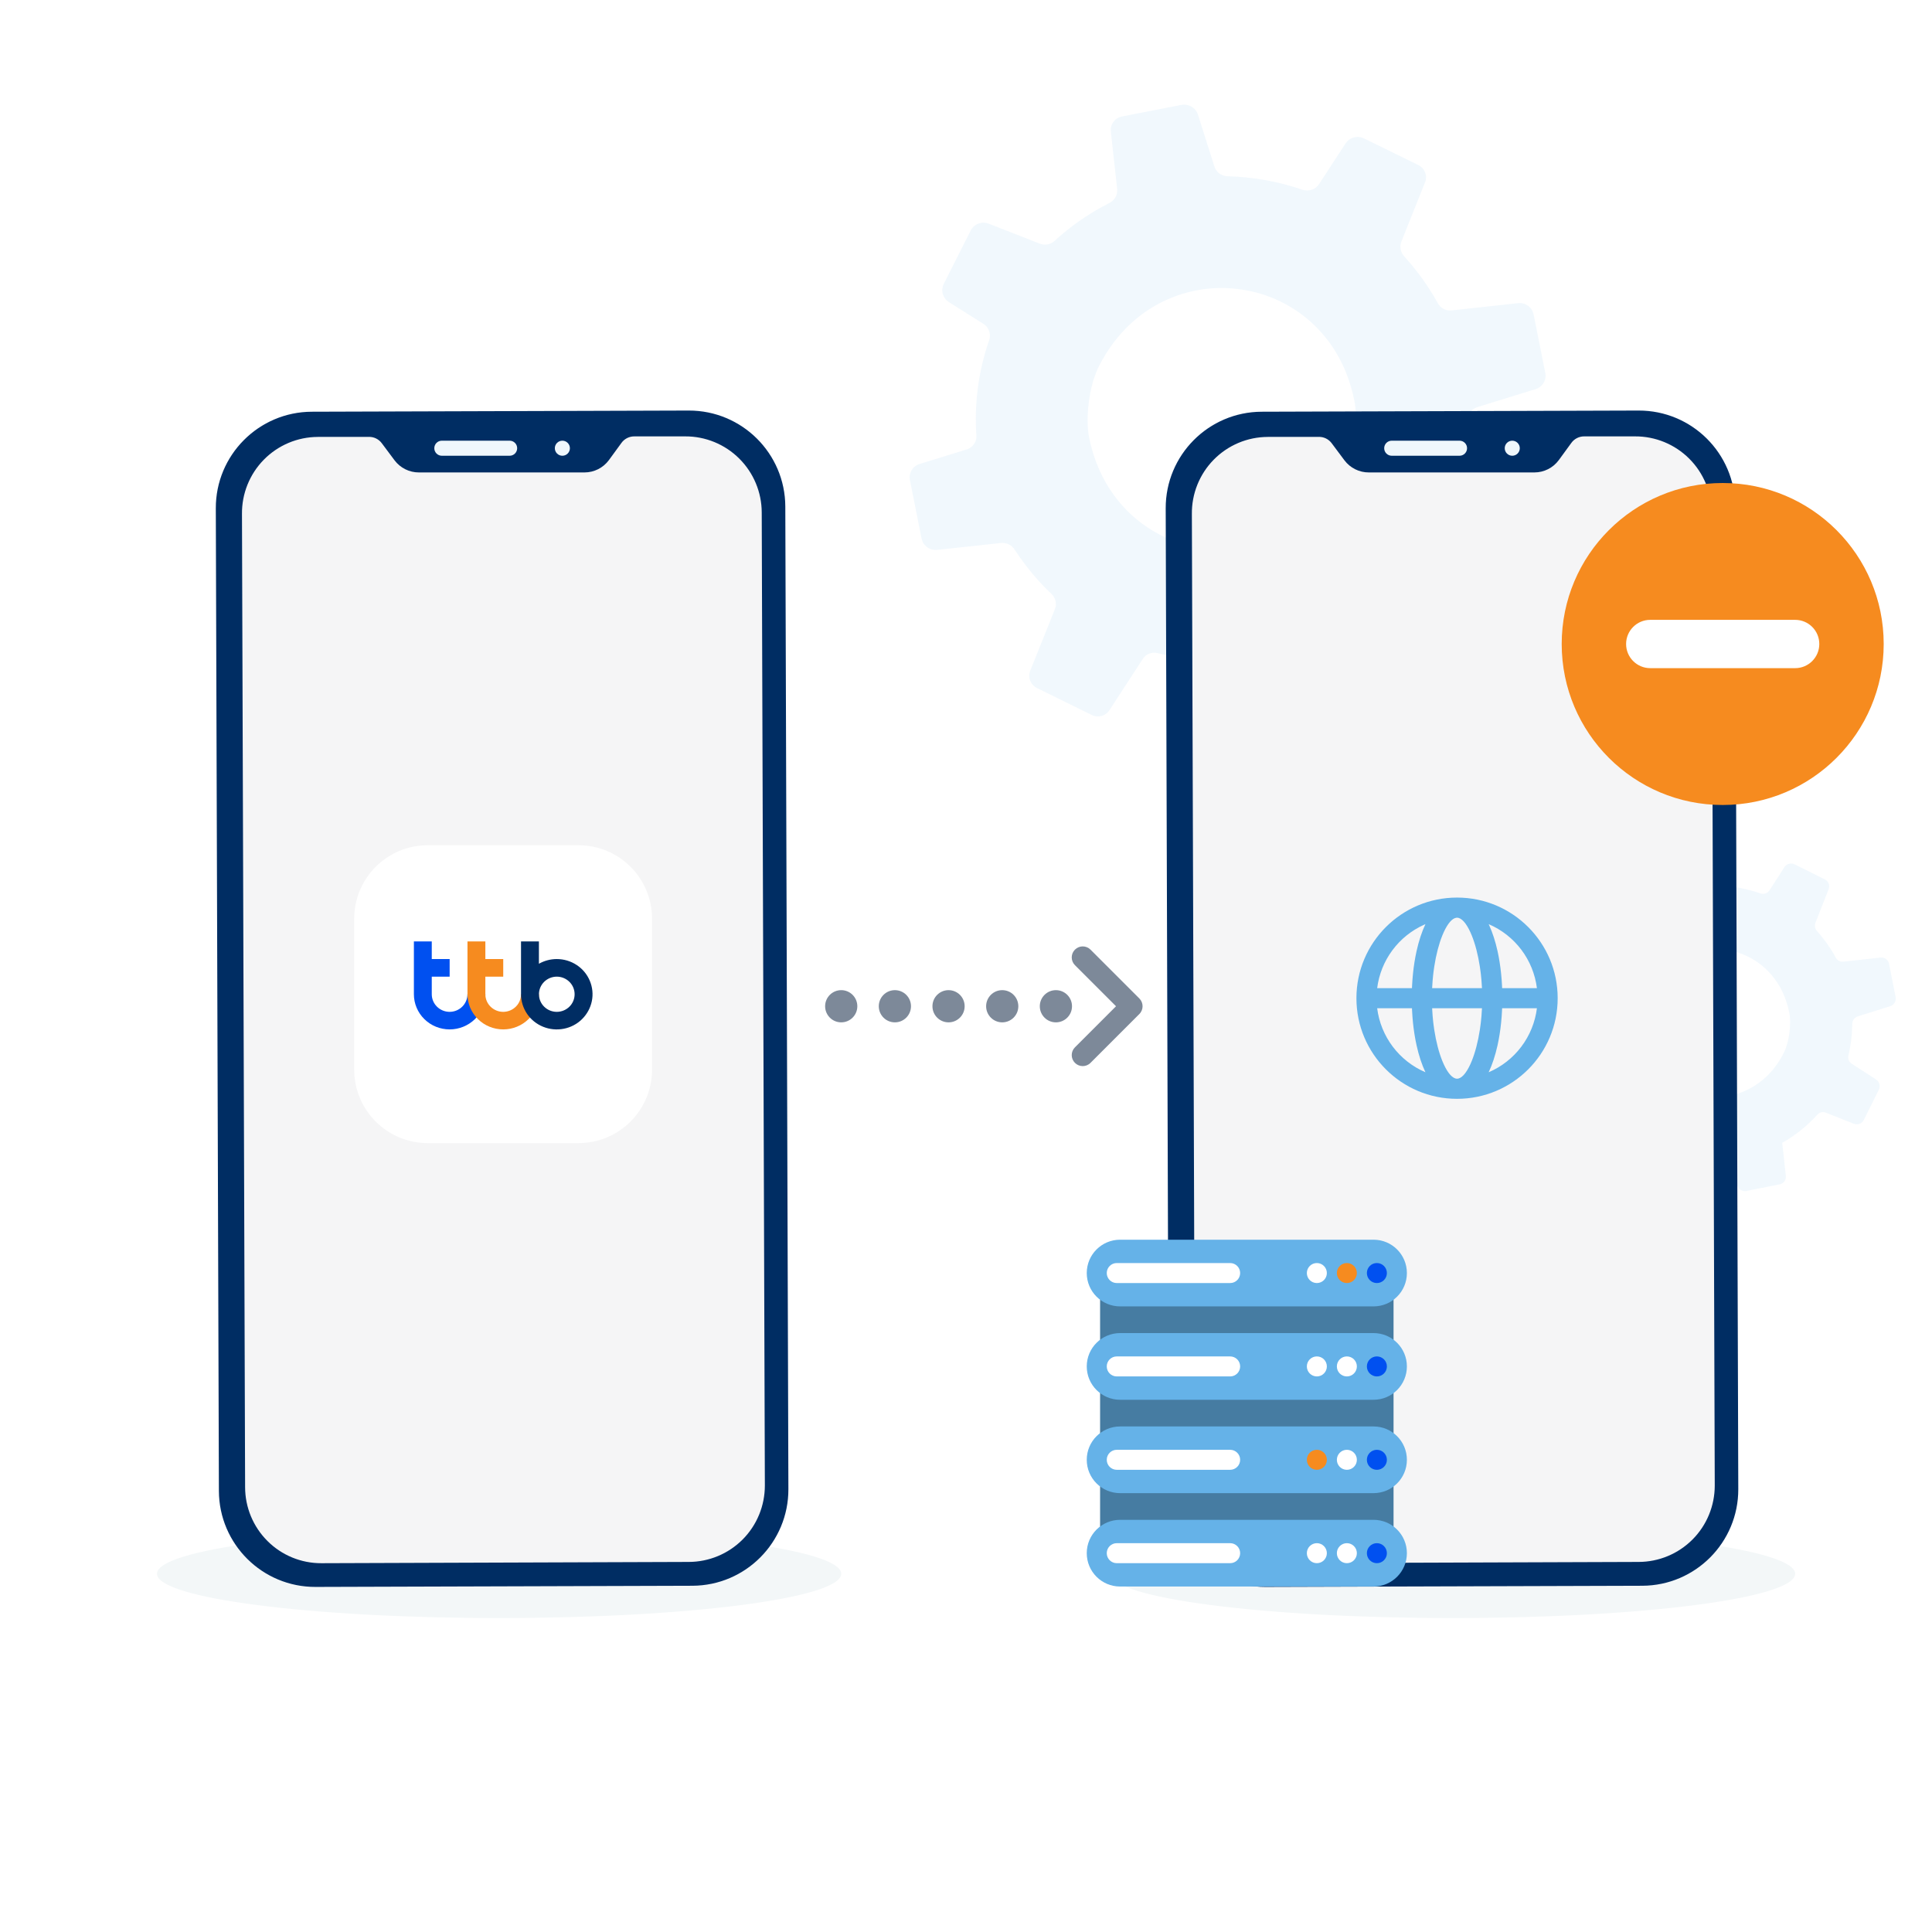 <svg width="240" height="240" viewBox="0 0 240 240" fill="none" xmlns="http://www.w3.org/2000/svg">
<path opacity="0.1" d="M193.41 136.293L197.825 135.808C198.193 135.771 198.551 135.944 198.751 136.255C199.005 136.653 199.277 137.044 199.569 137.426C200.11 138.137 200.689 138.794 201.312 139.387C201.602 139.665 201.698 140.088 201.548 140.459L199.843 144.788C199.656 145.248 199.859 145.779 200.309 146.002L204.107 147.902C204.538 148.115 205.056 147.97 205.317 147.569L207.626 143.962C207.843 143.607 208.273 143.443 208.687 143.554C210.433 144.022 212.251 144.208 214.07 144.107C214.509 144.083 214.917 144.37 215.047 144.79L215.82 147.28C215.971 147.751 216.451 148.045 216.94 147.951L221.072 147.125C221.157 147.109 221.236 147.085 221.311 147.046C221.669 146.876 221.891 146.486 221.842 146.078L221.483 142.771L221.394 141.965C222.082 141.579 222.757 141.136 223.401 140.644C224.268 139.981 225.058 139.248 225.758 138.469C226.025 138.172 226.445 138.067 226.815 138.217L230.291 139.598C230.768 139.783 231.307 139.579 231.531 139.121L232.98 136.209L233.393 135.374C233.621 134.919 233.471 134.361 233.043 134.089L230.039 132.151C229.688 131.93 229.516 131.512 229.618 131.117C229.901 129.928 230.061 128.712 230.086 127.494C230.097 127.389 230.096 127.291 230.096 127.188C230.093 127.153 230.099 127.119 230.103 127.085C230.141 126.695 230.414 126.371 230.788 126.255L234.817 124.989C234.864 124.979 234.908 124.956 234.948 124.938C235.34 124.748 235.566 124.307 235.483 123.869L234.668 119.738C234.569 119.239 234.11 118.9 233.601 118.952L228.996 119.461C228.606 119.51 228.232 119.307 228.046 118.959C227.633 118.199 227.155 117.458 226.611 116.743C226.323 116.365 226.023 116.002 225.71 115.655C225.458 115.371 225.384 114.969 225.525 114.617L227.162 110.456C227.344 109.999 227.145 109.473 226.702 109.25L222.942 107.376C222.489 107.149 221.937 107.296 221.656 107.73L219.828 110.583C219.583 110.966 219.115 111.128 218.689 110.984C217.017 110.398 215.266 110.082 213.498 110.034C213.08 110.029 212.709 109.75 212.584 109.345L211.447 105.703C211.295 105.215 210.799 104.922 210.298 105.018L206.192 105.83C205.698 105.927 205.363 106.391 205.421 106.884L205.439 107.078L205.857 110.92C205.902 111.332 205.691 111.719 205.323 111.909L205.32 111.911C204.439 112.365 203.586 112.901 202.769 113.526C202.333 113.859 201.923 114.21 201.525 114.576C201.252 114.833 200.857 114.908 200.509 114.772L196.98 113.37C196.497 113.176 195.947 113.39 195.719 113.851L193.857 117.604C193.804 117.711 193.776 117.825 193.761 117.934C193.723 118.293 193.887 118.662 194.202 118.867L196.606 120.409C196.899 120.601 197.068 120.936 197.053 121.277C197.048 121.366 197.033 121.457 197.003 121.547C196.265 123.7 195.967 125.976 196.117 128.25C196.149 128.636 195.934 128.996 195.6 129.172C195.552 129.197 195.501 129.218 195.446 129.235L192.183 130.257C191.71 130.405 191.425 130.886 191.517 131.377L191.535 131.473L192.326 135.501C192.431 136.007 192.897 136.347 193.409 136.292L193.41 136.293ZM221.684 123.807C221.935 124.44 222.136 125.123 222.277 125.853C222.543 127.244 222.256 129.439 221.626 130.709C221.559 130.846 221.49 130.978 221.42 131.111C217.079 139.137 205.762 137.506 203.923 128.431C203.685 127.245 203.84 125.518 204.267 124.196C204.37 123.891 204.481 123.605 204.607 123.361C205.187 122.209 205.904 121.244 206.722 120.461C211.384 115.997 219.147 117.484 221.684 123.808V123.807Z" fill="#74B9EA"/>
<path opacity="0.1" d="M116.429 68.309L124.357 67.451C125.017 67.386 125.659 67.691 126.018 68.241C126.475 68.945 126.963 69.636 127.487 70.311C128.458 71.568 129.498 72.729 130.616 73.777C131.138 74.269 131.31 75.015 131.041 75.672L127.979 83.323C127.644 84.136 128.008 85.074 128.817 85.469L135.636 88.826C136.409 89.204 137.339 88.948 137.808 88.238L141.954 81.864C142.344 81.236 143.116 80.945 143.859 81.143C146.993 81.97 150.258 82.299 153.523 82.12C154.312 82.077 155.044 82.585 155.278 83.326L156.665 87.727C156.936 88.56 157.798 89.079 158.676 88.913L166.095 87.453C166.247 87.425 166.39 87.382 166.524 87.314C167.167 87.014 167.566 86.324 167.478 85.603L166.834 79.757L166.673 78.333C167.909 77.651 169.12 76.869 170.277 75.999C171.834 74.827 173.252 73.532 174.508 72.155C174.988 71.63 175.741 71.443 176.406 71.709L182.648 74.15C183.504 74.478 184.471 74.117 184.874 73.306L187.475 68.161L188.217 66.684C188.626 65.88 188.357 64.894 187.589 64.413L182.195 60.988C181.565 60.597 181.256 59.859 181.439 59.16C181.948 57.059 182.235 54.91 182.28 52.758C182.299 52.571 182.297 52.399 182.297 52.215C182.293 52.154 182.302 52.093 182.31 52.033C182.379 51.344 182.868 50.772 183.541 50.568L190.774 48.33C190.857 48.311 190.938 48.272 191.01 48.239C191.713 47.903 192.118 47.124 191.969 46.35L190.507 39.048C190.329 38.167 189.504 37.567 188.59 37.66L180.322 38.56C179.622 38.645 178.95 38.286 178.617 37.671C177.875 36.328 177.017 35.019 176.041 33.756C175.524 33.087 174.984 32.445 174.423 31.831C173.97 31.33 173.837 30.62 174.09 29.997L177.03 22.643C177.356 21.835 176.999 20.905 176.203 20.511L169.453 17.2C168.639 16.799 167.648 17.058 167.144 17.825L163.862 22.867C163.421 23.544 162.582 23.83 161.816 23.576C158.815 22.54 155.67 21.982 152.496 21.896C151.747 21.889 151.08 21.395 150.856 20.679L148.815 14.243C148.541 13.38 147.65 12.863 146.751 13.032L139.378 14.468C138.492 14.639 137.89 15.459 137.994 16.33L138.028 16.672L138.777 23.463C138.857 24.191 138.479 24.875 137.819 25.211L137.813 25.215C136.232 26.017 134.7 26.964 133.232 28.07C132.451 28.658 131.714 29.278 130.999 29.924C130.509 30.38 129.801 30.513 129.176 30.271L122.839 27.793C121.973 27.451 120.984 27.829 120.576 28.644L117.232 35.277C117.138 35.467 117.086 35.667 117.059 35.86C116.992 36.495 117.287 37.148 117.852 37.51L122.168 40.234C122.694 40.574 122.996 41.166 122.971 41.768C122.961 41.926 122.934 42.087 122.881 42.245C121.555 46.052 121.019 50.074 121.29 54.094C121.346 54.775 120.962 55.411 120.361 55.722C120.274 55.767 120.183 55.803 120.085 55.833L114.226 57.641C113.377 57.901 112.865 58.752 113.031 59.62L113.063 59.789L114.483 66.908C114.672 67.803 115.508 68.404 116.428 68.306L116.429 68.309ZM167.194 46.24C167.644 47.359 168.006 48.566 168.26 49.856C168.737 52.315 168.221 56.194 167.09 58.439C166.97 58.681 166.845 58.915 166.72 59.149C158.926 73.335 138.608 70.452 135.306 54.413C134.878 52.316 135.157 49.265 135.922 46.928C136.108 46.388 136.307 45.882 136.533 45.452C137.574 43.416 138.862 41.711 140.33 40.326C148.701 32.437 162.639 35.065 167.194 46.241V46.24Z" fill="#74B9EA"/>
<path d="M104.5 195.5C104.5 198.538 85.472 201 62 201C38.528 201 19.5 198.538 19.5 195.5C19.5 192.462 38.528 190 62 190C85.472 190 104.5 192.462 104.5 195.5Z" fill="#F3F7F8"/>
<path d="M223 195.5C223 198.538 203.972 201 180.5 201C157.028 201 138 198.538 138 195.5C138 192.462 157.028 190 180.5 190C203.972 190 223 192.462 223 195.5Z" fill="#F3F7F8"/>
<path fill-rule="evenodd" clip-rule="evenodd" d="M85.552 51C92.158 50.982 97.53 56.317 97.554 62.923L97.937 184.986C97.955 191.591 92.62 196.963 86.014 196.988L39.193 197.133C32.588 197.152 27.216 191.816 27.192 185.211L26.809 63.147C26.79 56.542 32.126 51.17 38.731 51.146L85.552 51Z" fill="#002D63"/>
<path d="M39.49 54.27H45.81C46.46 54.252 47.074 54.562 47.451 55.09L49.013 57.181C49.73 58.135 50.854 58.694 52.045 58.688H72.603C73.8 58.688 74.924 58.123 75.635 57.163L77.178 55.048C77.549 54.513 78.169 54.197 78.819 54.209H85.115C87.63 54.197 90.043 55.188 91.829 56.962C93.61 58.736 94.619 61.143 94.625 63.659L95.014 184.537C95.014 187.047 94.029 189.459 92.255 191.24C90.48 193.02 88.08 194.023 85.564 194.029L39.934 194.187C37.424 194.199 35.006 193.209 33.231 191.434C31.451 189.66 30.448 187.253 30.448 184.738L30.059 63.859C30.029 61.337 31.007 58.901 32.776 57.102C34.544 55.303 36.962 54.282 39.484 54.276L39.49 54.27Z" fill="#F5F5F6"/>
<path d="M53.95 55.679C53.95 55.163 54.369 54.744 54.886 54.744H63.309C63.825 54.744 64.245 55.163 64.245 55.679C64.245 56.196 63.825 56.615 63.309 56.615H54.886C54.369 56.615 53.95 56.196 53.95 55.679Z" fill="#EFF7FC"/>
<path d="M70.796 55.679C70.796 56.196 70.377 56.615 69.86 56.615C69.343 56.615 68.924 56.196 68.924 55.679C68.924 55.163 69.343 54.744 69.86 54.744C70.377 54.744 70.796 55.163 70.796 55.679Z" fill="#EFF7FC"/>
<g filter="url(#filter0_d_500_35042)">
<path d="M71.871 104H53.129C48.087 104 44 108.087 44 113.128V131.872C44 136.913 48.087 141 53.129 141H71.871C76.913 141 81 136.913 81 131.872V113.128C81 108.087 76.913 104 71.871 104Z" fill="white"/>
</g>
<path fill-rule="evenodd" clip-rule="evenodd" d="M58.067 123.509C58.067 124.088 57.835 124.643 57.419 125.053C57.002 125.464 56.436 125.695 55.851 125.695C55.267 125.695 54.7 125.464 54.284 125.053C53.867 124.643 53.636 124.088 53.636 123.509V121.323H55.857V119.136H53.636V116.95H51.415V123.509C51.415 124.666 51.883 125.782 52.716 126.598C53.549 127.419 54.677 127.876 55.857 127.876C57.037 127.876 58.165 127.413 58.998 126.598C59.831 125.776 60.299 124.666 60.299 123.509H58.067Z" fill="#0050F0"/>
<path fill-rule="evenodd" clip-rule="evenodd" d="M64.724 123.509C64.724 124.088 64.493 124.643 64.076 125.054C63.66 125.464 63.093 125.696 62.509 125.696C61.925 125.696 61.358 125.464 60.941 125.054C60.525 124.643 60.293 124.088 60.293 123.509V121.323H62.514V119.137H60.293V116.95H58.072V123.509C58.072 124.666 58.541 125.782 59.374 126.598C60.207 127.419 61.335 127.876 62.514 127.876C63.694 127.876 64.822 127.414 65.655 126.598C66.488 125.777 66.957 124.666 66.957 123.509H64.724Z" fill="#F68B1F"/>
<path fill-rule="evenodd" clip-rule="evenodd" d="M69.166 125.696C68.576 125.696 68.015 125.464 67.598 125.054C67.182 124.643 66.95 124.088 66.95 123.509C66.95 122.931 67.182 122.376 67.598 121.965C68.015 121.554 68.582 121.323 69.166 121.323C69.75 121.323 70.317 121.554 70.733 121.965C71.15 122.376 71.381 122.931 71.381 123.509C71.381 124.088 71.15 124.643 70.733 125.054C70.317 125.464 69.75 125.696 69.166 125.696ZM69.166 119.137C68.385 119.137 67.621 119.339 66.945 119.721V116.95H64.724L64.724 123.509C64.724 124.377 64.984 125.221 65.47 125.939C65.956 126.656 66.65 127.217 67.465 127.547C68.275 127.876 69.171 127.963 70.033 127.795C70.895 127.628 71.688 127.211 72.306 126.598C72.925 125.985 73.347 125.21 73.521 124.36C73.695 123.509 73.602 122.63 73.266 121.832C72.931 121.034 72.364 120.351 71.63 119.871C70.901 119.391 70.039 119.137 69.166 119.137Z" fill="#002D63"/>
<path fill-rule="evenodd" clip-rule="evenodd" d="M203.551 51C210.157 50.982 215.529 56.317 215.553 62.923L215.936 184.986C215.954 191.591 210.619 196.963 204.013 196.988L157.192 197.133C150.587 197.152 145.215 191.816 145.19 185.211L144.808 63.147C144.789 56.542 150.125 51.17 156.73 51.146L203.551 51Z" fill="#002D63"/>
<path d="M157.489 54.27H163.809C164.459 54.252 165.073 54.562 165.45 55.09L167.012 57.181C167.729 58.135 168.853 58.694 170.044 58.688H190.602C191.799 58.688 192.923 58.123 193.634 57.163L195.177 55.048C195.548 54.513 196.168 54.197 196.818 54.209H203.114C205.629 54.197 208.042 55.188 209.828 56.962C211.609 58.736 212.618 61.143 212.624 63.659L213.013 184.537C213.013 187.047 212.028 189.459 210.254 191.24C208.479 193.02 206.079 194.023 203.563 194.029L157.933 194.187C155.423 194.199 153.005 193.209 151.23 191.434C149.45 189.66 148.447 187.253 148.447 184.738L148.058 63.859C148.028 61.337 149.006 58.901 150.775 57.102C152.543 55.303 154.962 54.282 157.483 54.276L157.489 54.27Z" fill="#F5F5F6"/>
<path d="M171.949 55.679C171.949 55.163 172.368 54.744 172.885 54.744H181.308C181.824 54.744 182.244 55.163 182.244 55.679C182.244 56.196 181.824 56.615 181.308 56.615H172.885C172.368 56.615 171.949 56.196 171.949 55.679Z" fill="#EFF7FC"/>
<path d="M188.795 55.679C188.795 56.196 188.376 56.615 187.859 56.615C187.342 56.615 186.923 56.196 186.923 55.679C186.923 55.163 187.342 54.744 187.859 54.744C188.376 54.744 188.795 55.163 188.795 55.679Z" fill="#EFF7FC"/>
<path fill-rule="evenodd" clip-rule="evenodd" d="M181 111.5C187.904 111.5 193.5 117.096 193.5 124C193.5 130.904 187.904 136.5 181 136.5C174.096 136.5 168.5 130.904 168.5 124C168.5 117.096 174.096 111.5 181 111.5ZM184.096 125.251H177.904C177.919 125.576 177.94 125.895 177.966 126.207L178.034 126.908C178.046 127.021 178.059 127.135 178.074 127.247L178.166 127.914C178.399 129.439 178.755 130.766 179.169 131.789L179.349 132.206C179.867 133.339 180.458 134 181 134C181.542 134 182.133 133.339 182.651 132.206L182.831 131.787C183.244 130.766 183.601 129.439 183.834 127.913L183.926 127.247L183.966 126.906L184.034 126.207C184.06 125.895 184.081 125.575 184.096 125.251V125.251ZM175.4 125.251H171.077C171.297 126.984 171.965 128.629 173.017 130.023C174.069 131.417 175.467 132.512 177.072 133.199C176.62 132.241 176.249 131.111 175.971 129.854L175.834 129.186C175.657 128.238 175.532 127.28 175.461 126.318L175.414 125.558C175.409 125.455 175.404 125.353 175.4 125.251V125.251ZM190.922 125.251L186.599 125.25L186.586 125.558L186.539 126.318C186.464 127.32 186.337 128.281 186.166 129.186L186.029 129.854C185.751 131.11 185.38 132.241 184.928 133.2C186.534 132.513 187.932 131.418 188.984 130.023C190.035 128.629 190.704 126.983 190.922 125.25V125.251ZM177.072 114.801L176.905 114.874C175.34 115.577 173.982 116.671 172.962 118.05C171.941 119.429 171.292 121.048 171.077 122.75H175.4L175.413 122.442L175.461 121.682C175.536 120.68 175.663 119.719 175.834 118.814L175.971 118.146C176.249 116.89 176.62 115.759 177.072 114.8V114.801ZM181 114L180.891 114.009C180.379 114.09 179.834 114.736 179.349 115.794L179.169 116.212C178.756 117.234 178.399 118.561 178.166 120.087L178.074 120.753L178.034 121.094L177.966 121.793C177.94 122.105 177.919 122.425 177.904 122.75H184.096C184.081 122.425 184.06 122.106 184.034 121.793L183.966 121.092C183.954 120.979 183.941 120.865 183.926 120.753L183.834 120.086C183.601 118.561 183.245 117.234 182.831 116.211L182.651 115.794C182.133 114.661 181.542 114 181 114ZM184.928 114.8L184.994 114.945C185.417 115.871 185.765 116.952 186.029 118.145L186.166 118.814C186.337 119.719 186.462 120.68 186.539 121.682L186.586 122.442L186.6 122.75H190.922C190.704 121.017 190.035 119.371 188.984 117.977C187.932 116.582 186.534 115.487 184.928 114.8V114.8Z" fill="#65B2E8"/>
<path d="M234 80C234 91.046 225.046 100 214 100C202.954 100 194 91.046 194 80C194 68.954 202.954 60 214 60C225.046 60 234 68.954 234 80Z" fill="#F68B1F"/>
<path d="M202 80C202 78.343 203.343 77 205 77H223C224.657 77 226 78.343 226 80C226 81.657 224.657 83 223 83H205C203.343 83 202 81.657 202 80Z" fill="white"/>
<path d="M135.466 117.966C134.932 117.432 134.068 117.432 133.534 117.966C133.001 118.499 133.001 119.364 133.534 119.898L138.636 125L133.534 130.102C133.001 130.636 133.001 131.501 133.534 132.034C134.068 132.568 134.932 132.568 135.466 132.034L141.534 125.966C142.068 125.432 142.068 124.568 141.534 124.034L135.466 117.966Z" fill="#7D8999"/>
<path d="M104.5 127C105.605 127 106.5 126.105 106.5 125C106.5 123.895 105.605 123 104.5 123C103.395 123 102.5 123.895 102.5 125C102.5 126.105 103.395 127 104.5 127Z" fill="#7D8999"/>
<path d="M111.166 127C112.271 127 113.166 126.105 113.166 125C113.166 123.895 112.271 123 111.166 123C110.061 123 109.166 123.895 109.166 125C109.166 126.105 110.061 127 111.166 127Z" fill="#7D8999"/>
<path d="M119.832 125C119.832 126.105 118.937 127 117.832 127C116.727 127 115.832 126.105 115.832 125C115.832 123.895 116.727 123 117.832 123C118.937 123 119.832 123.895 119.832 125Z" fill="#7D8999"/>
<path d="M124.5 127C125.605 127 126.5 126.105 126.5 125C126.5 123.895 125.605 123 124.5 123C123.395 123 122.5 123.895 122.5 125C122.5 126.105 123.395 127 124.5 127Z" fill="#7D8999"/>
<path d="M133.168 125C133.168 126.105 132.273 127 131.168 127C130.063 127 129.168 126.105 129.168 125C129.168 123.895 130.063 123 131.168 123C132.273 123 133.168 123.895 133.168 125Z" fill="#7D8999"/>
<path d="M173.112 156.9H136.657V194.184H173.112V156.9Z" fill="#467CA2"/>
<path d="M174.769 169.742C174.769 167.454 172.915 165.6 170.627 165.6H139.143C136.855 165.6 135 167.454 135 169.742C135 172.03 136.855 173.885 139.143 173.885H170.627C172.915 173.885 174.769 172.03 174.769 169.742Z" fill="#65B2E8"/>
<path d="M154.056 169.742C154.056 169.056 153.5 168.5 152.813 168.5H138.728C138.042 168.5 137.485 169.056 137.485 169.742C137.485 170.429 138.042 170.985 138.728 170.985H152.813C153.5 170.985 154.056 170.429 154.056 169.742Z" fill="white"/>
<path d="M169.798 169.742C169.798 170.428 170.354 170.985 171.041 170.985C171.727 170.985 172.284 170.428 172.284 169.742C172.284 169.056 171.727 168.499 171.041 168.499C170.354 168.499 169.798 169.056 169.798 169.742Z" fill="#0050F0"/>
<path d="M166.07 169.742C166.07 170.428 166.626 170.985 167.313 170.985C167.999 170.985 168.555 170.428 168.555 169.742C168.555 169.056 167.999 168.499 167.313 168.499C166.626 168.499 166.07 169.056 166.07 169.742Z" fill="white"/>
<path d="M162.341 169.742C162.341 170.428 162.898 170.985 163.584 170.985C164.27 170.985 164.827 170.428 164.827 169.742C164.827 169.056 164.27 168.499 163.584 168.499C162.898 168.499 162.341 169.056 162.341 169.742Z" fill="white"/>
<path d="M174.769 158.143C174.769 155.855 172.915 154 170.627 154H139.143C136.855 154 135 155.855 135 158.143C135 160.431 136.855 162.285 139.143 162.285H170.627C172.915 162.285 174.769 160.431 174.769 158.143Z" fill="#65B2E8"/>
<path d="M154.056 158.143C154.056 157.456 153.5 156.9 152.813 156.9H138.728C138.042 156.9 137.485 157.456 137.485 158.143C137.485 158.829 138.042 159.385 138.728 159.385H152.813C153.5 159.385 154.056 158.829 154.056 158.143Z" fill="white"/>
<path d="M169.798 158.142C169.798 158.829 170.354 159.385 171.041 159.385C171.727 159.385 172.284 158.829 172.284 158.142C172.284 157.456 171.727 156.899 171.041 156.899C170.354 156.899 169.798 157.456 169.798 158.142Z" fill="#0050F0"/>
<path d="M166.07 158.142C166.07 158.829 166.626 159.385 167.313 159.385C167.999 159.385 168.555 158.829 168.555 158.142C168.555 157.456 167.999 156.899 167.313 156.899C166.626 156.899 166.07 157.456 166.07 158.142Z" fill="#F68B1F"/>
<path d="M162.341 158.142C162.341 158.829 162.898 159.385 163.584 159.385C164.27 159.385 164.827 158.829 164.827 158.142C164.827 157.456 164.27 156.899 163.584 156.899C162.898 156.899 162.341 157.456 162.341 158.142Z" fill="white"/>
<path d="M174.769 181.341C174.769 179.053 172.915 177.199 170.627 177.199H139.143C136.855 177.199 135 179.053 135 181.341C135 183.629 136.855 185.484 139.143 185.484H170.627C172.915 185.484 174.769 183.629 174.769 181.341Z" fill="#65B2E8"/>
<path d="M154.056 181.341C154.056 180.655 153.5 180.099 152.813 180.099H138.728C138.042 180.099 137.485 180.655 137.485 181.341C137.485 182.028 138.042 182.584 138.728 182.584H152.813C153.5 182.584 154.056 182.028 154.056 181.341Z" fill="white"/>
<path d="M169.798 181.342C169.798 182.029 170.354 182.585 171.041 182.585C171.727 182.585 172.284 182.029 172.284 181.342C172.284 180.656 171.727 180.099 171.041 180.099C170.354 180.099 169.798 180.656 169.798 181.342Z" fill="#0050F0"/>
<path d="M166.07 181.342C166.07 182.029 166.626 182.585 167.313 182.585C167.999 182.585 168.555 182.029 168.555 181.342C168.555 180.656 167.999 180.099 167.313 180.099C166.626 180.099 166.07 180.656 166.07 181.342Z" fill="white"/>
<path d="M162.341 181.342C162.341 182.029 162.898 182.585 163.584 182.585C164.27 182.585 164.827 182.029 164.827 181.342C164.827 180.656 164.27 180.099 163.584 180.099C162.898 180.099 162.341 180.656 162.341 181.342Z" fill="#F68B1F"/>
<path d="M174.769 192.941C174.769 190.653 172.915 188.798 170.627 188.798H139.143C136.855 188.798 135 190.653 135 192.941C135 195.229 136.855 197.084 139.143 197.084H170.627C172.915 197.084 174.769 195.229 174.769 192.941Z" fill="#65B2E8"/>
<path d="M154.056 192.941C154.056 192.255 153.5 191.698 152.813 191.698H138.728C138.042 191.698 137.485 192.255 137.485 192.941C137.485 193.627 138.042 194.184 138.728 194.184H152.813C153.5 194.184 154.056 193.627 154.056 192.941Z" fill="white"/>
<path d="M169.798 192.941C169.798 193.628 170.354 194.184 171.041 194.184C171.727 194.184 172.284 193.628 172.284 192.941C172.284 192.255 171.727 191.698 171.041 191.698C170.354 191.698 169.798 192.255 169.798 192.941Z" fill="#0050F0"/>
<path d="M166.07 192.941C166.07 193.628 166.626 194.184 167.313 194.184C167.999 194.184 168.555 193.628 168.555 192.941C168.555 192.255 167.999 191.698 167.313 191.698C166.626 191.698 166.07 192.255 166.07 192.941Z" fill="white"/>
<path d="M162.341 192.941C162.341 193.628 162.898 194.184 163.584 194.184C164.27 194.184 164.827 193.628 164.827 192.941C164.827 192.255 164.27 191.698 163.584 191.698C162.898 191.698 162.341 192.255 162.341 192.941Z" fill="white"/>
<defs>
<filter id="filter0_d_500_35042" x="42" y="103" width="41" height="41" filterUnits="userSpaceOnUse" color-interpolation-filters="sRGB">
<feFlood flood-opacity="0" result="BackgroundImageFix"/>
<feColorMatrix in="SourceAlpha" type="matrix" values="0 0 0 0 0 0 0 0 0 0 0 0 0 0 0 0 0 0 127 0" result="hardAlpha"/>
<feOffset dy="1"/>
<feGaussianBlur stdDeviation="1"/>
<feComposite in2="hardAlpha" operator="out"/>
<feColorMatrix type="matrix" values="0 0 0 0 0.919 0 0 0 0 0.919 0 0 0 0 0.919 0 0 0 1 0"/>
<feBlend mode="normal" in2="BackgroundImageFix" result="effect1_dropShadow_500_35042"/>
<feBlend mode="normal" in="SourceGraphic" in2="effect1_dropShadow_500_35042" result="shape"/>
</filter>
</defs>
</svg>
